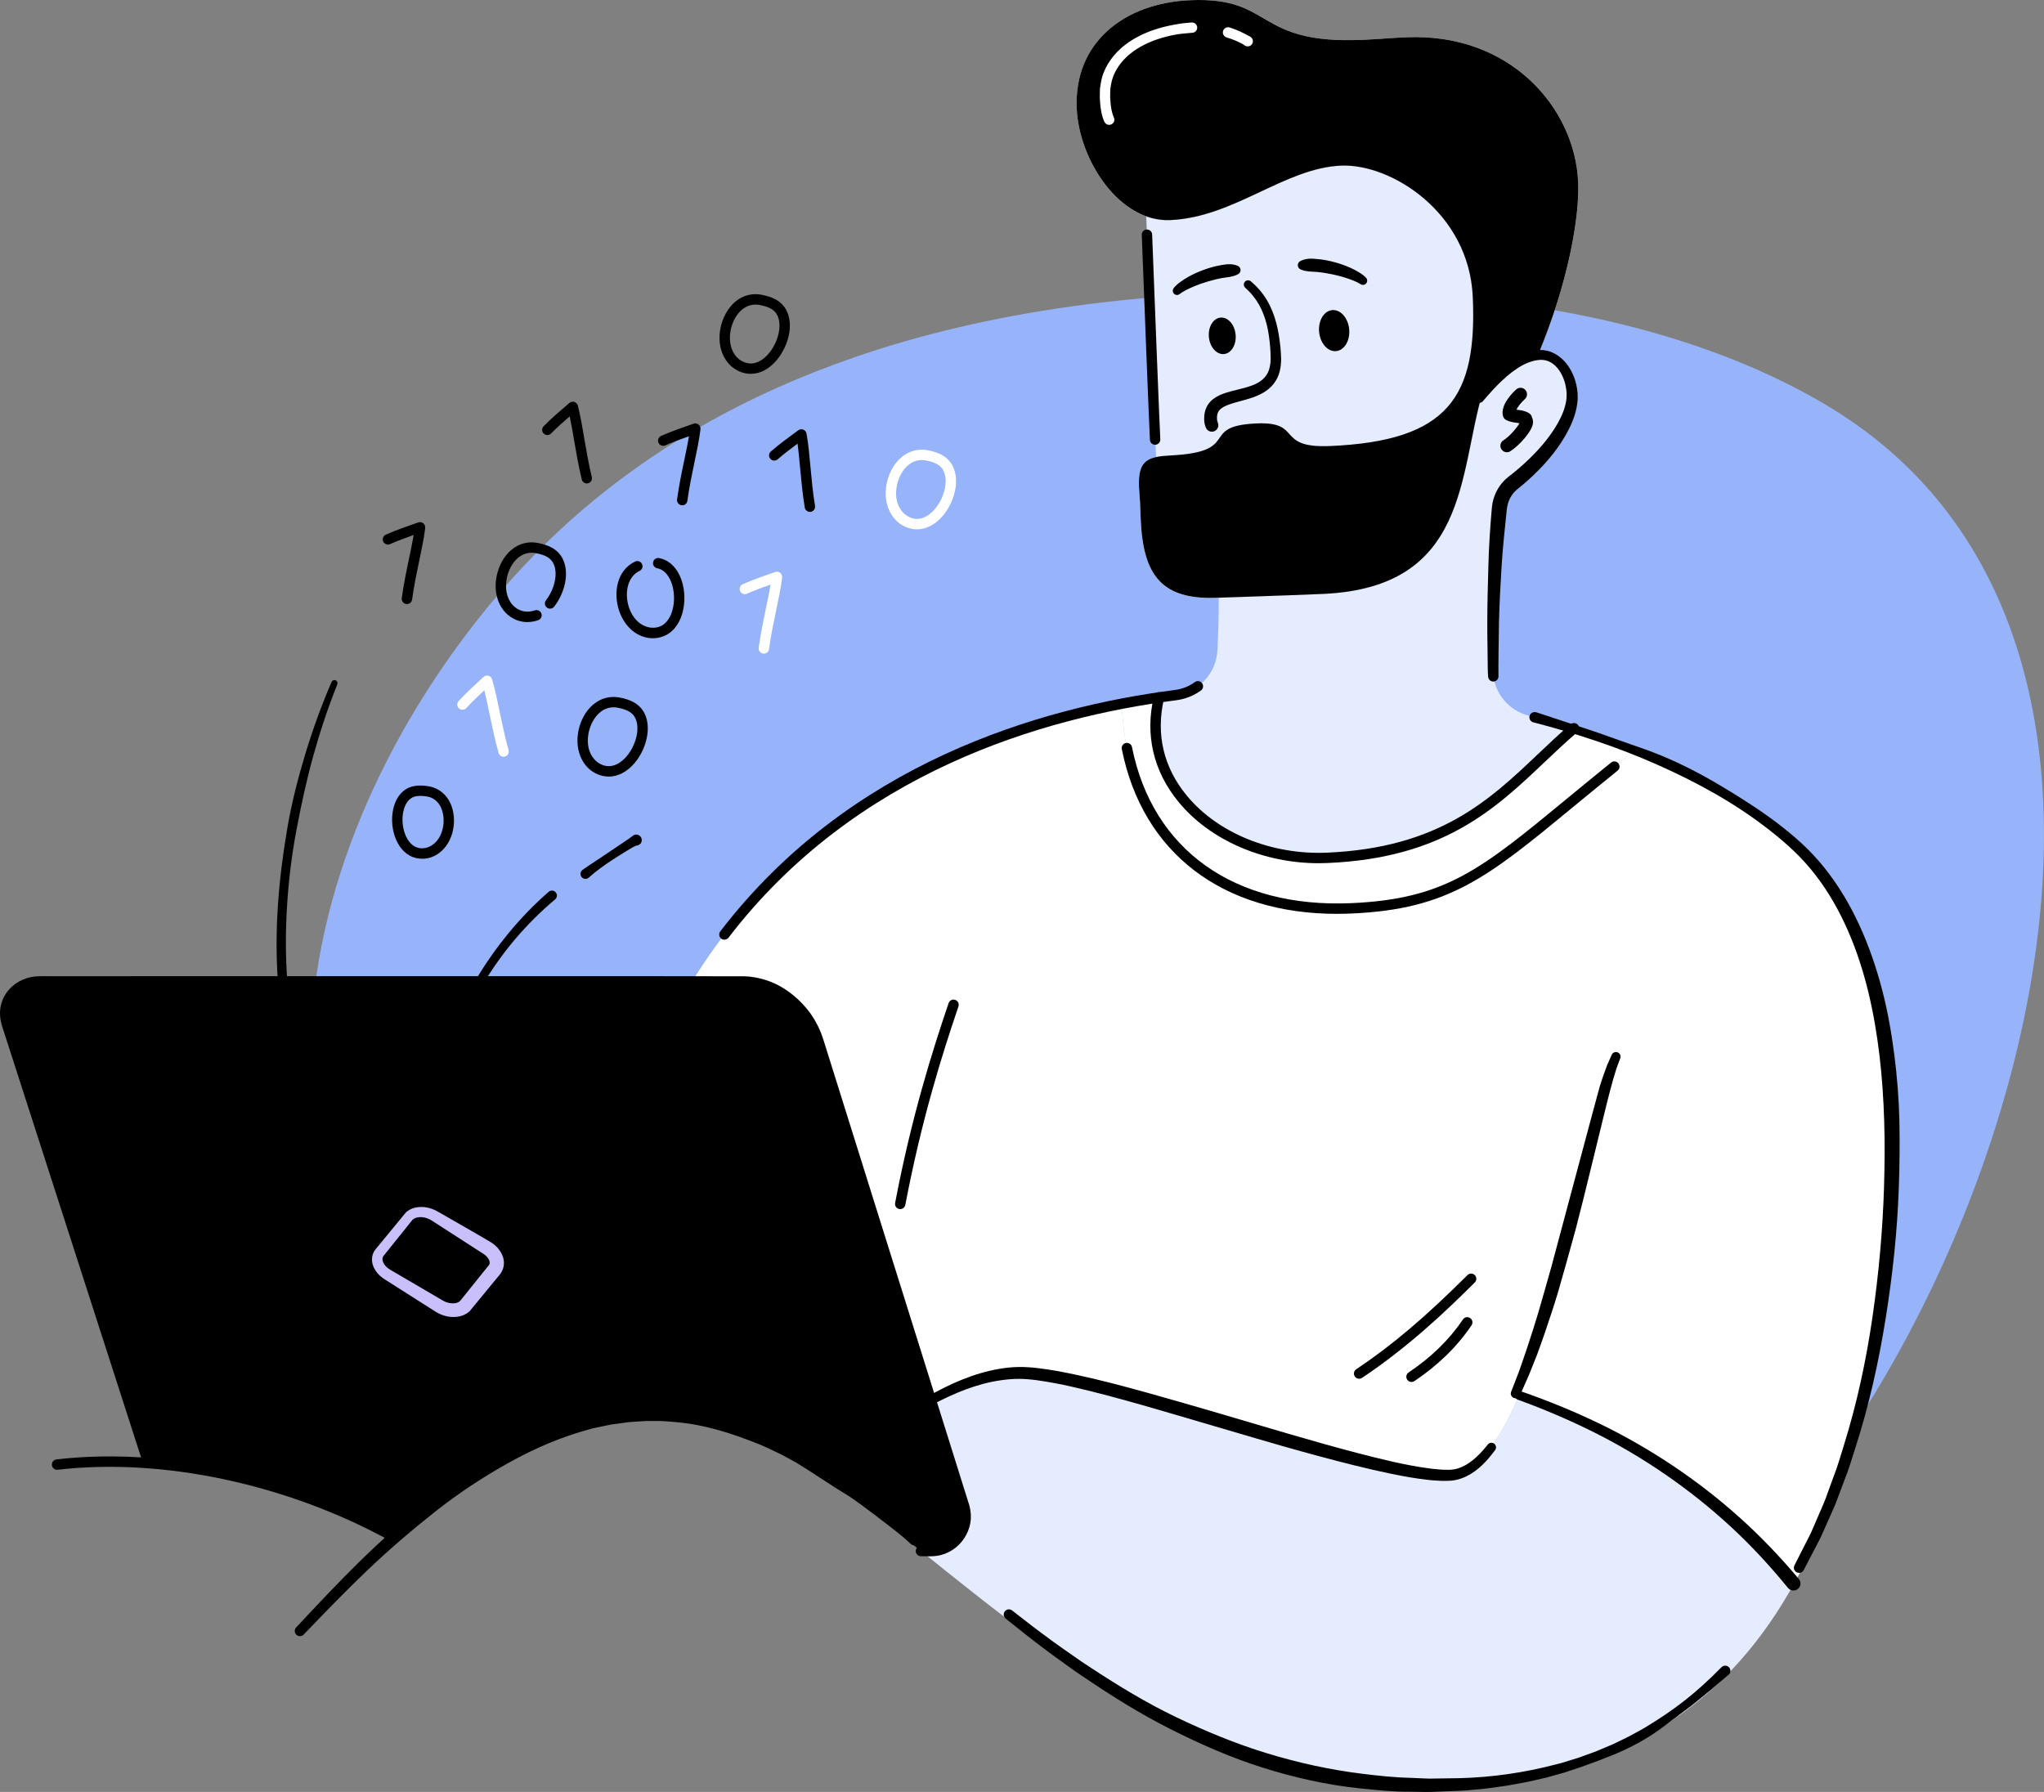 <?xml version="1.0" encoding="UTF-8"?>
<svg id="Capa_2" data-name="Capa 2" xmlns="http://www.w3.org/2000/svg" viewBox="0 0 787.57 690.53">
  <rect x="0" y="0" width="787.57" height="690.53" fill="#808080" stroke="none"/>
  <defs>
    <style>
      .cls-1 {
        fill: #fff;
      }

      .cls-2 {
        fill: #e5ecfe;
      }

      .cls-3 {
        fill: #97b4fa;
      }

      .cls-4 {
        fill: #c8bffb;
      }
    </style>
  </defs>
  <g id="illustration">
    <g>
      <g>
        <path class="cls-3" d="m703.42,155.93c-25.73-15.24-53.62-24.82-78.11-30.86-8.74-2.17-17.07-3.88-24.69-5.22-17.5-3.12-31.37-4.36-38.59-4.92-70.9-5.46-135.88-2.2-193.27,11.35-13.68,3.22-26.93,7.04-39.73,11.47-41.64,14.38-78.45,35.18-109.66,63.15-73.39,65.72-153.32,213.42-51.44,333.83,60.9-38.38,129.51-62.26,200.45-57.37,41.5,3.06,78.94,24.54,111.74,51.1,33.92,29,113.84,80.87,140.83,114.39,128.03-66.91,255.57-384.41,82.45-486.91Z"/>
        <path class="cls-1" d="m191.22,479.86c4.32,2.64,5.89,7.15,3.52,10.07l-13.15,16.21c-2.38,2.93-7.8,3.17-12.12.53l-23.91-14.6c-4.32-2.63-5.9-7.14-3.52-10.07l13.15-16.21c2.38-2.93,7.8-3.17,12.12-.53l23.91,14.59Z"/>
        <path class="cls-1" d="m630.14,288.93c-52.68,41.65-64.3,59.13-109.43,61.1-45.66,1.99-85.99-21.49-88.48-78.52v-.32c-66.35,12.77-128.45,46.11-166.19,108.01l20.08-1c3.34.03,6.59,1.77,9.64,2.81.76.26,1.51.55,2.25.86,1.47.63,2.89,1.38,4.24,2.22.67.42,1.33.87,1.97,1.35,1.92,1.42,3.67,3.07,5.22,4.9,2.58,3.06,4.59,6.66,5.84,10.64l23.83,76.02h0s20.08,64.03,20.08,64.03c10.12-5.62,20.96-10.13,32.59-10.64,28.27-1.23,136.17,39.43,166.74,38.1,10.24-.45,19.07-12.77,26.72-30.51,54.28,18.43,87.02,48.63,106.31,71.76,36.76-67.12,37.45-155.76,36.23-183.62-1.79-41.12-11.95-78.43-36.13-100.59-15.59-14.29-36.76-26.76-61.5-36.6Z"/>
        <path class="cls-1" d="m509.71,228.89c56.33-2.46,52.18-46.22,61.65-77.97,2.41-2.69,4.91-4.99,7.35-6.9.01-.01.04-.03.05-.04,4.23-3.74,8.98-6.76,13.86-7.23,11.67-27.76,16.06-53.24,15.47-66.64-1.25-28.57-26.2-57.5-66.24-55.75-5.54.24-11.11.75-16.64.99-42.34,1.85-33.96-16.7-66.67-15.27h-.14c-25.34,1.18-44.62,16.34-43.52,41.7.73,16.8,11.79,36.17,26.77,41.59,2.94,1.07,6.05,1.59,9.25,1.45,24.7-1.08,43.97-20.04,65.81-20.99,19.24-.84,49.36,18.01,50.78,50.61,1.68,38.44-9.28,55.46-54.91,57.45-21.4.93-10.36-9.5-28.41-8.71-9.2.4-11.76,2.29-13.46,4.48-2.46,3.18-3.09,7.02-19.65,7.86-2.18.11-4.05.27-5.63.62-4.84,1.06-6.9,3.77-6.56,11.61.09,2.18.34,4.29.41,5.97,0,0,.16,4.3.25,6.45.93,21.42,7.92,31.13,29.66,30.18.13,0,26.14-.84,40.51-1.47Z"/>
        <path class="cls-2" d="m511.45,330.57c53.63-2.34,71.34-29.87,95.01-49.96-5.63-1.72-11.4-3.31-17.28-4.78-7.88-1.96-13.56-8.82-13.94-16.92-.69-14.7-1.17-39.01,1.42-63.26.43-4.11,2.53-7.89,5.83-10.39,11.56-8.7,23.63-22.69,23.15-33.62-.32-7.39-4.78-15.28-12.29-14.96-.24.01-.49.02-.73.06-.01.05-.04.11-.06.16-3.44.55-8.48,2.9-13.8,7.07-.01.01-.04.03-.05.04-2.43,1.91-4.93,4.21-7.35,6.9-9.47,31.75-5.32,75.51-61.65,77.97-14.38.63-37.73,1.33-40.12,1.45,0,6.8-.16,13.6-.52,20.39-.48,8.82-7.27,15.98-16.04,17.12-2.15.28-4.31.58-6.46.9-8.61,36.29,27.03,63.47,64.89,61.82Z"/>
        <path class="cls-1" d="m520.71,350.02c45.13-1.97,56.76-19.45,109.43-61.1-7.58-3.04-15.49-5.8-23.69-8.31-23.67,20.08-41.38,47.62-95.01,49.96-37.86,1.65-73.5-25.52-64.89-61.82-4.8.71-9.59,1.51-14.34,2.43v.32c2.5,57.03,42.84,80.51,88.49,78.52Z"/>
        <path class="cls-2" d="m470.71,167.67c1.7-2.19,4.25-4.08,13.46-4.48,18.05-.79,7,9.64,28.41,8.71,45.63-1.99,56.59-19.01,54.91-57.45-1.42-32.6-31.54-51.45-50.78-50.61-21.85.95-41.12,19.91-65.81,20.99-3.2.14-6.31-.38-9.25-1.45.94,23.48,3.24,83.15,3.79,92.78,1.57-.35,3.45-.51,5.63-.62,16.56-.84,17.19-4.68,19.65-7.86Z"/>
        <path d="m360.5,597.59c.19-.03.37-.06.56-.1.53-.1,1.06-.22,1.57-.38,2.52-.77,4.69-2.27,6.32-4.21.06-.07.11-.13.17-.2.21-.27.42-.54.61-.82.07-.11.14-.22.22-.33.17-.27.34-.54.49-.82.08-.14.14-.28.22-.42.14-.27.27-.53.39-.81.1-.23.17-.46.26-.69.13-.37.25-.74.35-1.11.07-.28.15-.55.2-.83.04-.2.06-.4.1-.61.04-.28.08-.57.1-.86.02-.2.03-.4.03-.61.01-.3.01-.61,0-.91,0-.19-.01-.39-.03-.58-.03-.34-.07-.67-.12-1.01-.03-.17-.04-.33-.07-.5-.1-.5-.22-1.01-.37-1.51l-32.38-103.26h0s-23.83-76.03-23.83-76.03c-1.25-3.99-3.26-7.58-5.84-10.64-1.55-1.84-3.3-3.48-5.22-4.9-.64-.47-1.3-.92-1.97-1.35-1.35-.85-2.77-1.59-4.24-2.22-.74-.32-1.49-.6-2.25-.86-3.05-1.03-6.29-2.78-9.64-2.81H15.53c-7.51-.07-13.25,4.73-13.53,11.69-.06,1.53.13,3.1.63,4.67l54.07,167.81-.1,1.39c31.11,2.2,64.46,11.58,94.67,28.22,88.08-79.62,141.8-43.8,203.58,5.7l3.66.04c.47,0,.93-.03,1.39-.07.2-.02.39-.04.59-.07Z"/>
        <path class="cls-2" d="m585.23,537.97c-7.65,17.74-16.48,30.07-26.72,30.51-30.57,1.33-138.47-39.33-166.74-38.1-11.62.51-22.47,5.02-32.59,10.64l12.31,39.25c.16.5.28,1.01.37,1.51.03.17.05.33.07.5.05.34.1.68.12,1.01.02.19.02.39.03.58,0,.31.01.61,0,.91,0,.2-.02.4-.03.61-.02.29-.06.58-.1.86-.03.2-.06.41-.1.61-.06.28-.13.56-.2.83-.1.38-.22.75-.35,1.11-.08.23-.16.46-.26.69-.12.28-.26.54-.39.81-.07.14-.14.29-.22.42-.15.28-.32.55-.49.82-.07.11-.14.22-.22.33-.19.28-.4.56-.61.82-.06.07-.11.13-.17.2-1.63,1.94-3.8,3.43-6.32,4.21-.51.16-1.03.28-1.57.38-.19.03-.37.07-.56.1-.19.03-.39.05-.59.07-.46.04-.92.07-1.39.07l-3.66-.04c54.17,43.4,114.35,93.63,209.46,89.49,63.92-2.79,103.29-33.74,127.23-77.43-19.29-23.14-52.04-53.33-106.31-71.76Z"/>
        <path class="cls-2" d="m372.09,583.88c.01.31.01.61,0,.91.01-.3.01-.61,0-.91Z"/>
        <path class="cls-2" d="m371.94,582.29c.05.34.1.68.12,1.01-.03-.34-.07-.67-.12-1.01Z"/>
        <path class="cls-2" d="m371.49,580.28c.16.5.28,1.01.37,1.51-.1-.5-.22-1.01-.37-1.51Z"/>
        <path class="cls-2" d="m361.06,597.49c-.19.03-.37.07-.56.1.19-.03.38-.06.56-.1Z"/>
        <path class="cls-2" d="m359.91,597.65c-.46.04-.92.07-1.39.07.47,0,.93-.02,1.39-.07Z"/>
        <path class="cls-2" d="m367.39,567.19l-8.2-26.16,8.2,26.16Z"/>
        <path class="cls-2" d="m369.12,592.7c-.05.07-.11.13-.17.2.06-.07.11-.13.17-.2Z"/>
        <path class="cls-2" d="m371.85,586.87c-.06.28-.13.56-.2.83.07-.28.15-.55.2-.83Z"/>
        <path class="cls-2" d="m369.94,591.55c-.07.11-.14.22-.22.33.07-.11.14-.22.22-.33Z"/>
        <path class="cls-2" d="m371.3,588.81c-.08.23-.16.46-.26.69.1-.23.17-.46.26-.69Z"/>
        <path class="cls-2" d="m372.05,585.4c-.02.29-.06.58-.1.86.04-.28.08-.57.1-.86Z"/>
        <path class="cls-2" d="m370.65,590.31c-.07.14-.14.29-.22.42.08-.14.14-.28.22-.42Z"/>
        <path d="m508.27,127.96c-.42-4.36,1.82-8.15,5.02-8.46,3.2-.31,6.13,2.97,6.56,7.34.42,4.36-1.82,8.15-5.02,8.46-3.2.31-6.13-2.97-6.56-7.34Z"/>
        <path d="m465.8,129.91c-.38-3.87,1.62-7.24,4.46-7.52,2.84-.28,5.45,2.64,5.83,6.52.38,3.87-1.62,7.24-4.46,7.52-2.84.28-5.45-2.64-5.83-6.52Z"/>
      </g>
      <g>
        <path d="m354.88,595.68c1.88-.05,3.91,0,5.36-.24,1.57-.26,3.06-.87,4.34-1.76,2.57-1.78,4.35-4.62,4.78-7.65.21-1.51.08-3.05-.37-4.5-.08-.33-.24-.8-.39-1.25,0,0-58.03-178.75-58.31-179.55-.26-.77-.64-1.5-.95-2.25-.38-.73-.75-1.45-1.16-2.17-.46-.68-.85-1.4-1.34-2.06-3.89-5.27-9.4-9.5-15.63-10.92-.39-.09-.77-.21-1.16-.27l-1.18-.17c-.79-.16-1.57-.13-2.36-.21-.36-.03-.87-.03-1.34-.03l-265.8-2.47c-1.86,0-3.9-.09-5.46.06-1.65.15-3.23.68-4.65,1.45-2.84,1.56-4.87,4.39-5.26,7.55-.2,1.58-.02,3.2.47,4.78l54.14,167.74c.34,1.05-.23,2.18-1.28,2.52-1.05.34-2.18-.23-2.52-1.28L.74,395.21c-.64-2.05-.91-4.28-.63-6.48.28-2.2,1.1-4.33,2.37-6.14,1.27-1.81,2.96-3.3,4.86-4.36,1.9-1.06,4.01-1.74,6.14-1.94,2.23-.2,3.98-.08,5.91-.11,0,0,265.3-.07,267.27.03,1.02.05,2.04.06,3.04.25l1.51.22c.5.08.99.22,1.49.33,7.96,1.8,14.73,6.98,19.49,13.41.6.81,1.1,1.68,1.65,2.52.5.87.97,1.76,1.43,2.65.39.92.85,1.82,1.19,2.77.33.94.71,1.92.96,2.8,0,0,55.98,178.57,56.13,179.13.53,2.1.71,4.32.35,6.48-.73,4.31-3.32,8.22-7,10.56-1.84,1.17-3.93,1.96-6.1,2.23-.53.12-1.08.09-1.62.13-.57.04-1.04.03-1.51.02l-2.84-.03c-1.1-.01-1.99-.92-1.98-2.02.01-1.08.87-1.95,1.94-1.98h.08Z"/>
        <path d="m151.41,594.05c-.33,0-.66-.08-.96-.25-39.71-21.89-87.64-32.14-128.23-27.44-1.1.14-2.09-.66-2.22-1.76-.13-1.1.66-2.09,1.76-2.22,41.38-4.81,90.22,5.63,130.62,27.91.97.53,1.32,1.75.79,2.72-.36.66-1.05,1.03-1.75,1.03Z"/>
        <path d="m279.11,362.11c-.42,0-.85-.13-1.21-.41-.88-.67-1.04-1.93-.37-2.8,49.55-64.66,122.65-86.28,175.24-93.03,2.75-.35,5.38-1.4,7.62-3.03.89-.65,2.14-.45,2.79.44.65.89.45,2.14-.44,2.79-2.78,2.02-6.05,3.32-9.46,3.76-51.84,6.65-123.86,27.92-172.57,91.49-.39.51-.99.78-1.59.78Z"/>
        <path d="m568.53,151.79c5.4-4.85,10.28-9.94,16.4-14.42,1.59-1.04,3.45-1.7,5.37-2.17.96-.23,1.97-.28,2.97-.35l1.57.08c.52.08,1.04.19,1.55.29,2.03.55,3.88,1.62,5.38,2.98,1.5,1.37,2.71,2.98,3.63,4.71.92,1.74,1.59,3.58,2,5.49.2.95.35,1.92.44,2.9.05.49.04,1.01.04,1.51,0,.5.05,1.03-.03,1.52-.32,4.02-1.66,7.71-3.37,11.08-3.43,6.76-8.21,12.51-13.54,17.61-1.33,1.28-2.71,2.51-4.12,3.71l-2.1,1.72c-.51.4-.98.85-1.4,1.34-.85.98-1.53,2.11-1.99,3.34-.23.61-.4,1.25-.54,1.89-.07.32-.12.64-.17.97l-.14,1.28c-.73,6.95-1.46,13.93-1.9,20.94-.44,7.01-.81,14.04-1,21.08-.09,3.52-.29,19.49-.21,20.98v.26c.07,1.1-.77,2.04-1.87,2.1-1.08.06-2-.75-2.1-1.81-.18-2.04-.14-3.69-.18-5.5-.04-1.78-.02-3.56-.06-5.33-.09-3.55-.09-7.11-.09-10.66,0-7.11.24-14.21.42-21.32.18-7.11.64-14.22,1.25-21.32l.12-1.34c.05-.49.12-.98.21-1.47.18-.97.46-1.93.81-2.87.7-1.86,1.74-3.6,3.05-5.12.66-.76,1.39-1.45,2.18-2.08.72-.58,1.38-1.08,2.06-1.63,1.35-1.08,2.67-2.2,3.95-3.37,5.1-4.65,9.8-9.88,13.13-15.77,1.65-2.93,2.92-6.06,3.3-9.19.09-.39.04-.77.07-1.16,0-.39.04-.76.01-1.16-.05-.8-.14-1.59-.28-2.38-.28-1.58-.79-3.11-1.47-4.53-1.36-2.82-3.61-5.15-6.33-5.76l-1.04-.17-1.06-.03c-.76.09-1.51.14-2.27.33-1.5.38-3.01.93-4.45,1.71-1.44.77-2.83,1.69-4.17,2.71-1.34,1.02-2.63,2.14-3.87,3.32-2.5,2.35-4.82,4.94-7.09,7.61l-.18.21c-.72.85-1.99.95-2.83.23-.85-.72-.95-1.99-.23-2.83.06-.07.13-.14.19-.2Z"/>
        <path d="m591.95,274.47c4.04,1.36,22.18,7.29,24.17,8.02,1.99.72,3.99,1.44,5.99,2.13,2.01.69,3.99,1.43,6,2.12,4.01,1.37,8.03,2.78,11.96,4.4,7.87,3.25,15.44,7.19,22.76,11.54l2.73,1.66c.91.55,1.84,1.07,2.73,1.65,1.79,1.16,3.62,2.25,5.39,3.43,1.77,1.18,3.59,2.31,5.33,3.55,1.74,1.24,3.5,2.46,5.2,3.75,3.4,2.6,6.74,5.27,9.91,8.2,3.19,2.94,6.16,6.12,8.87,9.51,5.42,6.78,9.87,14.29,13.47,22.15,3.61,7.86,6.42,16.04,8.62,24.37,2.2,8.33,3.69,16.8,4.79,25.31,1.1,8.5,1.79,17.05,1.98,25.6.18,8.54.08,17.06-.21,25.57-.57,17.03-2.41,34-5.11,50.82-2.7,16.82-6.42,33.51-11.66,49.74-1.31,4.06-2.5,8.15-4.09,12.11l-3.38,8.98c-.37,1-.84,1.96-1.25,2.94l-3.89,8.77c-.43.97-.86,1.95-1.37,2.89l-5.91,11.35c-.51.98-1.72,1.36-2.7.85-.97-.51-1.36-1.7-.86-2.68l5.72-11.25c.5-.92.91-1.89,1.32-2.85l3.74-8.66c.4-.97.85-1.92,1.2-2.91l3.23-8.87c1.53-3.91,2.66-7.96,3.91-11.97,5-16.04,8.53-32.55,10.95-49.2,2.41-16.65,3.95-33.45,4.45-50.26.25-8.41.32-16.82.06-25.22-.26-8.39-.81-16.76-1.79-25.08-1.96-16.61-5.53-33.14-12.21-48.38-3.33-7.61-7.45-14.86-12.5-21.4-2.52-3.27-5.29-6.33-8.26-9.17-2.98-2.86-6.2-5.55-9.47-8.12-13.12-10.31-27.93-18.42-43.24-25.21-15.33-6.8-31.33-12.05-47.58-16.27l-.16-.04c-1.07-.28-1.71-1.37-1.43-2.44.28-1.07,1.37-1.71,2.44-1.44.05.01.1.03.14.04Z"/>
        <path d="m666,645.38c-2.49,2.05-4.85,4.19-7.32,6.23-2.46,2.04-4.93,4.06-7.43,6.03-1.25.99-2.58,1.87-3.84,2.85-.63.49-1.25,1-1.89,1.46-.65.46-1.31.91-1.94,1.41-2.51,1.97-5.1,3.87-7.81,5.59-5.41,3.44-11.23,6.22-17.23,8.47l-2.23.89-6.76,2.48-6.83,2.27-6.94,1.94-4.68,1.07c-3.11.79-6.29,1.21-9.44,1.84-1.57.31-3.17.48-4.76.71-1.59.23-3.18.46-4.77.64l-4.79.45c-1.6.15-3.2.32-4.79.35l-12,.48c-.8.01-1.6-.02-2.4-.03l-4.81-.09c-6.43.07-12.83-.61-19.22-1.26-12.79-1.31-25.43-4.17-37.7-8.04-12.28-3.88-24.07-9.08-35.5-14.85-11.44-5.77-22.31-12.55-32.85-19.69l-3.95-2.68-3.88-2.78c-2.58-1.86-5.18-3.7-7.71-5.62-2.53-1.92-5.06-3.84-7.55-5.81l-7.48-5.97c-.86-.69-1.01-1.95-.32-2.81.68-.86,1.93-1,2.79-.33l7.47,5.8c2.5,1.92,5.04,3.79,7.57,5.66,2.54,1.87,5.13,3.65,7.71,5.46l3.88,2.7,3.94,2.6c10.52,6.91,21.29,13.47,32.64,18.9,11.34,5.43,22.97,10.25,34.97,13.91,12.01,3.66,24.29,6.38,36.72,7.9,6.22.76,12.45,1.45,18.72,1.57,0,0,6.26.3,7.04.3l11.75-.17c12.52-.33,24.96-2.11,37.02-5.28l2.27-.58,6.7-2.07,6.59-2.4,6.46-2.73,4.21-2.03c1.42-.65,2.78-1.4,4.14-2.15,1.36-.76,2.75-1.47,4.08-2.27,5.34-3.22,10.52-6.68,15.42-10.54,4.9-3.85,9.48-8.1,13.86-12.54l.17-.17c.78-.79,2.05-.8,2.84-.02s.8,2.05.02,2.84c-.05.05-.1.1-.16.14Z"/>
        <path d="m350.92,594.93c-4.24-3.98-8.71-7.69-13.3-11.22-2.29-1.77-4.61-3.51-7.06-5.06,0,0-6.19-3.77-7.4-4.55-1.21-.79-2.46-1.51-3.64-2.34l-3.64-2.34c-2.38-1.62-4.82-3.15-7.27-4.67-.61-.38-1.22-.77-1.84-1.14l-5.68-3.11c-1.29-.64-2.59-1.24-3.89-1.85-1.3-.61-2.59-1.24-3.91-1.78-10.59-4.33-21.54-7.9-32.79-8.86l-4.21-.34c-1.4-.12-2.81-.06-4.21-.1h-3.15l-5.24.34c-1.4.05-2.78.29-4.17.49l-4.16.55-4.11.86c-1.37.31-2.75.51-4.09.95-10.83,2.9-21.23,7.38-31.12,12.89-9.89,5.51-19.45,11.8-28.45,18.92-8.98,7.11-17.73,14.59-26.08,22.56-8.34,7.96-16.37,16.28-24.39,24.63l-.1.11c-.76.8-2.03.82-2.83.06-.79-.76-.82-2.01-.08-2.8,7.95-8.52,15.92-17.01,24.23-25.19,8.31-8.18,17.08-15.88,26.06-23.33,8.99-7.45,18.63-14.16,28.82-19.98,10.18-5.81,21.07-10.61,32.59-13.39,1.42-.43,2.89-.63,4.34-.93l4.36-.83,4.42-.51c1.47-.16,2.94-.38,4.43-.39l5.56-.21,3.33.12c1.48.08,2.97.06,4.44.22l4.42.49c1.48.12,2.93.4,4.39.67,1.46.27,2.92.52,4.37.81l6.45,1.62,6.33,2.01c1.39.49,2.75,1.05,4.14,1.56,2.77,1.02,5.43,2.28,8.14,3.44,1.36.58,2.65,1.27,3.97,1.92,1.32.65,2.64,1.3,3.93,1.98l3.85,2.13c1.29.7,2.57,1.42,3.82,2.18,2.5,1.52,5.04,2.99,7.48,4.6l3.69,2.37,3.62,2.46c9.65,6.59,18.92,13.66,28.07,20.83l.14.11c.87.68,1.02,1.94.34,2.81-.68.87-1.94,1.02-2.81.34-.05-.04-.1-.08-.14-.12Z"/>
        <path d="m346.87,465.94c-.12,0-.25-.01-.38-.04-1.09-.21-1.8-1.25-1.59-2.34,6.26-32.94,14.3-58.46,20.61-77.01.36-1.04,1.49-1.61,2.54-1.25,1.05.36,1.6,1.49,1.25,2.54-6.27,18.42-14.26,43.76-20.47,76.46-.18.96-1.02,1.63-1.96,1.63Z"/>
        <path d="m357.54,538.07c8.36-4.71,17.42-8.85,27.34-10.56,2.48-.43,4.96-.71,7.53-.74,1.3-.01,2.61-.01,3.84.1l1.87.13c.62.06,1.22.14,1.83.21,4.87.57,9.58,1.47,14.25,2.46,9.34,1.98,18.48,4.41,27.59,6.94,9.11,2.52,18.16,5.16,27.2,7.8,18.08,5.29,36.07,10.81,54.2,15.55,4.53,1.18,9.07,2.33,13.62,3.34,4.55,1.01,9.12,1.92,13.67,2.51l1.71.22,3.39.3,1.67.04c1.17.06,2.1,0,3.11-.17.99-.18,1.97-.51,2.92-.93,3.86-1.7,7.13-5.03,9.95-8.59l.04-.05c.61-.77,1.73-.9,2.49-.29.75.6.89,1.69.32,2.45-2.9,3.89-6.28,7.76-11.06,10.1-1.19.58-2.45,1.05-3.78,1.35-1.32.29-2.75.41-3.94.39h-1.86l-3.65-.2c-.6-.05-1.2-.13-1.8-.2-4.79-.53-9.48-1.39-14.13-2.35-4.65-.96-9.26-2.03-13.85-3.17-9.18-2.27-18.28-4.76-27.35-7.33s-45.18-13.28-54.23-15.85c-9.04-2.57-18.11-5.05-27.26-7.13-4.57-1.04-9.17-1.91-13.78-2.56-1.16-.16-2.31-.26-3.46-.36-1.16-.11-2.3-.14-3.44-.14-2.3,0-4.61.22-6.91.55-9.21,1.3-17.99,5-26.28,9.37h-.02c-.9.49-2.01.14-2.49-.75-.47-.88-.14-1.97.72-2.46Z"/>
        <path d="m582.28,536.26l3.01-7.78,2.74-7.92c1.75-5.32,3.5-10.64,5.06-16.04,0,0,3.89-13.5,4.63-16.22,1.48-5.43,18.25-68.34,18.69-69.7.44-1.36.85-2.72,1.35-4.07l1.47-4.06,1.78-4.02c.4-.9,1.44-1.3,2.34-.9.86.38,1.27,1.36.95,2.23l-1.46,3.93-1.21,3.99c-.77,2.68-1.47,5.4-2.17,8.12-1.4,5.45-9.31,38.45-12.22,49.41-1.45,5.48-6.07,21.86-6.88,24.58-.81,2.72-1.67,5.42-2.55,8.12-1.76,5.39-3.6,10.77-5.57,16.09l-3.16,7.91-3.44,7.78c-.41.93-1.5,1.35-2.43.94-.9-.4-1.32-1.43-.97-2.34l.02-.05Z"/>
        <path d="m585.87,536.08c10.31,3.57,20.42,7.69,30.26,12.43,9.83,4.74,19.32,10.2,28.4,16.27,9.08,6.07,17.73,12.78,25.86,20.08,8.13,7.3,15.68,15.23,22.7,23.59h.01c.96,1.16.81,2.86-.33,3.82-1.14.96-2.85.81-3.81-.33l-.03-.03c-6.74-8.27-13.99-16.14-21.83-23.4-7.84-7.26-16.22-13.96-25.03-20.05-8.81-6.09-18.05-11.59-27.66-16.41-9.6-4.81-19.52-9.03-29.64-12.71l-.05-.02c-.89-.33-1.36-1.31-1.03-2.21.32-.89,1.3-1.35,2.18-1.04Z"/>
        <path d="m445.07,171.39c-1.06,0-1.94-.83-2-1.9-.37-7.09-2.31-57.2-3.14-78.98-.04-1.1.82-2.03,1.92-2.07,1.14-.03,2.03.82,2.08,1.92.83,21.77,2.77,71.86,3.14,78.92.06,1.1-.79,2.04-1.89,2.1-.04,0-.07,0-.11,0Z"/>
        <path d="m508.15,332.64c-21.41,0-41.84-8.84-53.96-23.51-9.8-11.86-13.11-25.99-9.57-40.86.25-1.08,1.33-1.74,2.41-1.48,1.07.26,1.74,1.33,1.48,2.41-3.23,13.6-.2,26.53,8.77,37.39,11.97,14.49,32.69,22.91,54.09,21.98,43.17-1.88,62.51-20.22,81.2-37.96,4.07-3.86,8.27-7.85,12.6-11.52.84-.71,2.1-.61,2.82.23.71.84.61,2.1-.23,2.82-4.24,3.6-8.22,7.38-12.44,11.37-19.23,18.24-39.11,37.11-83.78,39.05-1.13.05-2.26.07-3.38.07Z"/>
        <path d="m571.35,150.92c7.71-8.57,16.18-13.19,21.2-14.01,11.7-27.83,16.12-53.37,15.53-66.8-1.25-28.57-26.21-57.5-66.24-55.75-5.54.24-11.11.75-16.64.99-42.33,1.85-33.97-16.7-66.67-15.27-.05,0-.09,0-.14,0-25.33,1.18-44.62,16.35-43.52,41.69.88,20.11,16.55,43.89,36.02,43.04,24.69-1.08,43.97-20.04,65.81-20.99,19.25-.84,49.36,18.01,50.78,50.61,1.68,38.44-9.28,55.46-54.91,57.45-21.41.93-10.36-9.5-28.41-8.71-22.59.99-5.17,10.92-33.1,12.34-8.87.45-12.64,1.83-12.19,12.23.09,2.17.34,4.29.41,5.97,0,0,.16,4.3.25,6.45.93,21.41,7.92,31.13,29.66,30.18,2.52-.11,26.13-.84,40.51-1.47,56.32-2.46,52.19-46.22,61.65-77.97Z"/>
        <path d="m481.97,108.4c1.19,1.03,2.33,2.13,3.37,3.34,1.03,1.21,1.97,2.51,2.79,3.88,1.64,2.74,2.79,5.72,3.6,8.74.82,3.02,1.26,6.09,1.6,9.14.08.77.13,1.53.19,2.29.06.76.1,1.52.11,2.36.02,1.63-.14,3.31-.55,4.99-.41,1.68-1.22,3.34-2.33,4.76-1.11,1.42-2.53,2.56-4,3.42-2.97,1.73-6.08,2.5-8.96,3.29-1.44.39-2.85.77-4.13,1.23-1.28.45-2.44,1.01-3.24,1.67-.81.67-1.24,1.38-1.41,2.37-.02.26-.09.5-.09.78v.84c.03.5.14.95.32,1.37.54,1.27-.04,2.74-1.31,3.28-1.27.54-2.74-.04-3.28-1.31,0-.02-.04-.09-.04-.09-.39-.97-.61-2.01-.63-3,0-.48.01-.94.03-1.41.02-.47.13-.97.21-1.45.08-.48.28-.98.44-1.46.2-.48.45-.95.71-1.4.58-.87,1.29-1.65,2.06-2.24,1.56-1.19,3.18-1.86,4.72-2.37,1.55-.51,3.05-.87,4.51-1.23,2.9-.71,5.67-1.4,7.93-2.64,2.25-1.24,3.83-3.05,4.5-5.5.33-1.22.5-2.52.51-3.89,0-.66-.01-1.39-.05-2.13-.04-.73-.07-1.46-.13-2.18-.25-2.9-.6-5.78-1.28-8.56-.68-2.77-1.65-5.45-3.03-7.89-.69-1.22-1.48-2.37-2.37-3.46-.88-1.09-1.88-2.09-2.93-3.05l-.02-.02c-.67-.61-.72-1.65-.11-2.32.6-.66,1.62-.72,2.29-.13Z"/>
        <path d="m501.01,100.61c1.06-.56,2.19-.83,3.31-.91,1.13-.08,2.24.04,3.35.13,2.22.18,4.4.63,6.54,1.2,2.13.57,4.22,1.3,6.24,2.22,1.01.46,2,.97,2.97,1.56.99.6,1.91,1.16,2.92,2.22.62.65.6,1.69-.06,2.31-.56.53-1.39.59-2.01.19l-.23-.15c-.55-.35-1.49-.81-2.37-1.18-.89-.37-1.84-.69-2.78-1.01-1.89-.64-3.84-1.13-5.79-1.53-1.95-.4-3.92-.71-5.89-.88l-2.94-.18c-.98-.13-1.95-.26-2.99-.72l-.16-.07c-.9-.4-1.31-1.45-.91-2.35.17-.38.45-.67.8-.85Z"/>
        <path d="m476.92,105.71c-.99.55-1.95.75-2.92.97l-2.92.43c-1.94.34-3.88.82-5.79,1.39-1.91.57-3.81,1.23-5.63,2.03-.91.4-1.82.8-2.68,1.25-.84.44-1.74.98-2.26,1.38l-.21.17c-.71.55-1.74.42-2.29-.29-.47-.61-.44-1.44.01-2.02.91-1.14,1.78-1.79,2.71-2.47.92-.67,1.85-1.27,2.82-1.81,1.93-1.09,3.94-2,6.02-2.75,2.08-.75,4.21-1.39,6.41-1.76,1.1-.18,2.2-.41,3.33-.42,1.12-.01,2.27.15,3.38.62.91.38,1.33,1.43.95,2.34-.16.38-.44.68-.78.87l-.15.08Z"/>
        <path d="m580.62,174.28c-.84,0-1.66-.43-2.14-1.2-.72-1.18-.35-2.72.83-3.44,2.33-1.42,5.26-4.91,6.16-6.55-.38-.08-.79-.14-1.23-.19-1.18-.16-2.51-.34-3.88-1.04-.67-.35-1.14-.97-1.3-1.71-.06-.29-.1-.58-.11-.88-.17-3.79,3.6-7.68,5.23-9.18,1.02-.93,2.6-.87,3.53.15s.87,2.6-.15,3.53c-1.6,1.47-2.73,2.98-3.27,4.09.19.03.39.06.6.08,1.22.16,2.75.37,4.22,1.25.5.3.88.76,1.07,1.3l.07.19c.17.47.41,1.11.44,1.87.15,3.37-5.7,9.47-8.8,11.36-.41.25-.86.37-1.3.37Z"/>
        <path d="m515.19,352.15c-44.12,0-74.94-23.43-82.95-63.49-.22-1.08.49-2.14,1.57-2.35,1.09-.22,2.14.49,2.35,1.57,7.93,39.63,39.47,62.11,84.46,60.15,36.19-1.58,49.89-12.87,82.98-40.14,5.1-4.2,10.88-8.96,17.17-14.04.86-.69,2.12-.56,2.81.3.69.86.56,2.12-.3,2.81-6.28,5.06-12.05,9.81-17.14,14.01-32.83,27.06-47.82,39.41-85.35,41.05-1.89.08-3.76.12-5.6.12Z"/>
        <path class="cls-4" d="m188.94,478.57c1.39.83,2.68,1.94,3.67,3.4.98,1.44,1.74,3.32,1.52,5.47-.11,1.06-.47,2.14-1.07,3.03-.14.21-.33.47-.44.62l-11.62,14.13c-.38.34-.77.67-1.19.92-.84.52-1.71.88-2.58,1.08-3.47.8-6.8-.13-9.43-1.79l-19.69-12.52c-1.3-.84-2.52-1.91-3.42-3.3-.89-1.37-1.53-3.12-1.31-5.03.11-.94.44-1.89.98-2.68.13-.19.29-.41.4-.55l11.56-14.06c.33-.31.68-.6,1.06-.84.75-.47,1.54-.83,2.34-1.03,3.19-.8,6.41-.04,9.01,1.49,0,0,15.76,9,20.21,11.66Zm-2.77,4.54l-19.61-12.64c-.93-.62-1.86-1.02-2.89-1.27-1.01-.24-2.07-.24-2.98-.04-.46.1-.88.27-1.22.49-.18.1-.32.24-.47.36-.06.07-.13.14-.19.2l-11.12,13.86c-.18.29-.28.6-.32.94-.07.69.22,1.53.76,2.3.54.77,1.33,1.44,2.21,1.97l20.14,11.79c.92.56,1.8.88,2.77,1.06.94.18,1.91.14,2.68-.07.39-.11.72-.26.98-.44.14-.08.23-.19.33-.27.04-.05.08-.1.13-.15l11.08-13.78c.12-.18.2-.36.23-.59.07-.45-.1-1.16-.55-1.86-.45-.69-1.15-1.35-1.96-1.87Z"/>
        <g>
          <path d="m251.51,245.95c-5.55,0-10.75-4.05-12.95-10.58-2.32-6.89-.95-15.62,6.16-18.98,1-.47,2.19-.04,2.66.95.47,1,.05,2.19-.95,2.66-4.94,2.34-5.79,9-4.08,14.08,2.23,6.62,7.64,8.78,11.6,7.45,3.22-1.08,4.61-4.47,5.14-6.39.91-3.24.82-7.07-.25-10.23-.71-2.1-1.79-3.76-3.14-4.81-.74-.58-1.55-.95-2.48-1.12-1.08-.21-1.79-1.26-1.58-2.34.21-1.08,1.26-1.79,2.34-1.58,1.53.3,2.93.93,4.17,1.89,1.97,1.53,3.52,3.84,4.48,6.69,1.31,3.89,1.42,8.59.31,12.58-1.3,4.63-4.04,7.87-7.72,9.11-1.24.42-2.49.62-3.72.62Z"/>
          <path class="cls-1" d="m353.37,203.98c-.46,0-.91-.03-1.38-.09-7.13-.95-11.67-7.96-10.56-16.3.52-3.93,2.25-7.68,4.75-10.3,2.9-3.04,6.67-4.43,10.62-3.9.28.04.56.08.85.14,3.35.67,7.45,1.98,9.5,6.18,1.09,2.24,1.46,5,1.06,7.98-1.07,8.04-7.31,16.28-14.85,16.28Zm1.79-26.7c-2.81,0-4.83,1.46-6.08,2.77-1.92,2.02-3.26,4.96-3.68,8.06-.92,6.93,2.98,11.25,7.12,11.8,5.55.74,10.86-6.25,11.73-12.75.29-2.2.05-4.17-.69-5.7-1.03-2.1-2.96-3.27-6.69-4.01-.2-.04-.4-.07-.59-.1-.39-.05-.76-.08-1.12-.08Z"/>
          <path d="m234.6,299.26c-.46,0-.91-.03-1.38-.09-7.13-.95-11.67-7.96-10.56-16.3.52-3.93,2.25-7.68,4.75-10.3,2.9-3.04,6.67-4.43,10.62-3.9.28.04.56.08.85.14,3.35.67,7.45,1.98,9.5,6.18,1.09,2.24,1.46,5,1.06,7.98-1.07,8.04-7.31,16.28-14.85,16.28Zm1.79-26.7c-2.81,0-4.83,1.46-6.08,2.77-1.92,2.02-3.26,4.96-3.68,8.06-.92,6.93,2.98,11.25,7.12,11.8,5.55.74,10.86-6.25,11.73-12.75.29-2.2.05-4.17-.69-5.7-1.03-2.1-2.96-3.27-6.69-4.01-.2-.04-.4-.07-.59-.1-.39-.05-.76-.08-1.12-.08Z"/>
          <path d="m289.32,144.07c-.45,0-.9-.03-1.36-.09-3.37-.45-6.31-2.32-8.29-5.26-2.01-3-2.82-6.92-2.27-11.04,1.03-7.74,6.77-15.34,15.37-14.2.28.04.57.09.85.14,3.35.67,7.45,1.98,9.5,6.18,1.09,2.24,1.46,5,1.06,7.98-.54,4.07-2.52,8.34-5.28,11.42-2.83,3.16-6.19,4.85-9.59,4.85Zm1.8-26.7c-5.4,0-9.02,5.39-9.75,10.84-.42,3.15.16,6.09,1.62,8.28,1.33,1.98,3.28,3.23,5.5,3.52,3.36.45,6.11-1.98,7.44-3.47,2.25-2.51,3.85-5.98,4.29-9.29.29-2.2.05-4.17-.69-5.7-1.03-2.1-2.96-3.26-6.69-4.01-.2-.04-.4-.07-.6-.1-.38-.05-.75-.08-1.12-.08Z"/>
          <path d="m162.71,330.91c-.74,0-1.5-.08-2.26-.24-7.32-1.57-10.6-11.17-8.96-18.8.57-2.67,1.74-4.93,3.36-6.52,3.06-2.99,6.98-2.86,10.06-2.4h0c.26.04.52.09.78.14,3.55.76,6.37,3.11,7.93,6.62,1.33,3,1.66,6.73.91,10.25-1.41,6.6-6.28,10.96-11.81,10.96Zm-.8-24.21c-1.9,0-3.21.48-4.26,1.51-1.06,1.04-1.84,2.59-2.25,4.49-1.21,5.66,1.1,13.03,5.89,14.05,3.57.76,8.04-1.66,9.33-7.65.58-2.71.34-5.54-.65-7.79-.72-1.63-2.2-3.71-5.11-4.33-.17-.04-.34-.07-.52-.09-.9-.13-1.7-.2-2.42-.2Z"/>
          <path d="m203.23,239.72c-2.65,0-5.19-.89-7.33-2.63-3.73-3.03-5.5-8.18-4.76-13.78,1.03-7.74,6.77-15.34,15.37-14.2.28.04.57.09.85.14,3.35.67,7.45,1.98,9.5,6.18,1.09,2.24,1.46,5,1.06,7.98-.48,3.61-2.08,7.39-4.39,10.36-.68.87-1.93,1.03-2.81.35-.87-.68-1.03-1.93-.35-2.81,1.89-2.43,3.19-5.5,3.58-8.43.29-2.2.05-4.17-.69-5.7-1.03-2.1-2.96-3.27-6.69-4.01-.2-.04-.4-.07-.6-.1-6.03-.81-10.1,4.95-10.87,10.76-.56,4.21.68,8,3.32,10.14,2.13,1.74,4.91,2.18,7.64,1.23,1.04-.37,2.18.18,2.55,1.23.37,1.04-.18,2.18-1.23,2.55-1.39.49-2.79.72-4.16.72Z"/>
          <path d="m262.86,194.71c-.09,0-.18,0-.27-.02-1.09-.15-1.86-1.16-1.71-2.25.73-5.36,1.85-10.71,2.84-15.42.67-3.18,1.3-6.22,1.75-8.91-3.07,1.07-6.16,2.21-9.11,3.52-1.01.45-2.19-.01-2.64-1.02-.45-1.01.01-2.19,1.02-2.64,4.06-1.79,8.29-3.25,12.37-4.66l.15-.05c.65-.22,1.38-.1,1.91.34.54.44.81,1.12.73,1.8-.05.38-.1.77-.15,1.15-.44,3.32-1.25,7.2-2.11,11.3-.97,4.65-2.08,9.92-2.79,15.15-.14,1-.99,1.73-1.98,1.73Z"/>
          <path d="m312.05,197.25c-.96,0-1.81-.7-1.97-1.68-.88-5.34-1.38-10.78-1.82-15.58-.3-3.23-.58-6.32-.95-9.03-2.61,1.93-5.24,3.92-7.68,6.04-.83.72-2.1.63-2.82-.2-.72-.83-.63-2.1.2-2.82,3.36-2.91,6.96-5.54,10.46-8.09l.13-.09c.56-.41,1.29-.5,1.93-.24.64.26,1.1.83,1.22,1.51.07.38.13.76.2,1.14.55,3.3.92,7.25,1.3,11.43.44,4.73.93,10.1,1.78,15.3.18,1.09-.56,2.12-1.65,2.3-.11.02-.22.03-.33.03Z"/>
          <path class="cls-1" d="m194.04,291.61c-.87,0-1.68-.58-1.92-1.46-1.47-5.21-2.57-10.56-3.55-15.28-.66-3.18-1.29-6.22-1.95-8.87-2.38,2.21-4.77,4.48-6.96,6.86-.75.81-2.01.86-2.83.11-.81-.75-.86-2.01-.11-2.83,3.01-3.26,6.3-6.28,9.48-9.2l.12-.11c.51-.47,1.22-.64,1.89-.45.67.18,1.19.7,1.38,1.36.11.37.22.74.32,1.11.92,3.22,1.72,7.1,2.57,11.21.96,4.65,2.05,9.93,3.48,15,.3,1.06-.32,2.17-1.38,2.47-.18.05-.36.08-.54.08Z"/>
          <path d="m156.78,232.77c-.09,0-.18,0-.27-.02-1.09-.15-1.86-1.16-1.71-2.25.73-5.36,1.85-10.71,2.84-15.43.66-3.18,1.3-6.22,1.75-8.91-3.07,1.07-6.16,2.21-9.11,3.52-1.01.45-2.19-.01-2.64-1.02-.45-1.01.01-2.19,1.02-2.64,4.06-1.79,8.28-3.25,12.37-4.66l.16-.05c.65-.22,1.38-.1,1.91.34.54.44.81,1.12.73,1.8-.05.38-.1.77-.15,1.15-.44,3.32-1.25,7.2-2.11,11.3-.97,4.65-2.08,9.92-2.79,15.15-.14,1-.99,1.73-1.98,1.73Z"/>
          <path class="cls-1" d="m294.31,251.87c-.09,0-.18,0-.27-.02-1.09-.15-1.86-1.16-1.71-2.25.73-5.37,1.85-10.71,2.84-15.43.66-3.18,1.3-6.21,1.75-8.91-3.07,1.07-6.16,2.21-9.11,3.52-1.01.45-2.19-.01-2.64-1.02-.45-1.01.01-2.19,1.02-2.64,4.06-1.79,8.29-3.25,12.38-4.66l.15-.05c.65-.22,1.38-.1,1.91.34.54.44.81,1.12.73,1.8l-.15,1.15c-.44,3.32-1.25,7.2-2.11,11.3-.97,4.65-2.08,9.92-2.79,15.15-.14,1-.99,1.73-1.98,1.73Z"/>
          <path d="m226.1,186.29c-.9,0-1.72-.61-1.94-1.53-1.28-5.26-2.2-10.64-3.01-15.39-.54-3.2-1.07-6.26-1.64-8.93-2.46,2.12-4.92,4.31-7.19,6.61-.78.79-2.04.79-2.83.02-.79-.78-.79-2.04-.02-2.83,3.12-3.15,6.51-6.05,9.79-8.85l.14-.12c.53-.45,1.24-.59,1.9-.39.66.21,1.16.74,1.33,1.41.1.37.19.75.28,1.12.8,3.25,1.47,7.16,2.17,11.29.8,4.68,1.7,9.99,2.95,15.12.26,1.07-.4,2.16-1.47,2.42-.16.04-.32.06-.48.06Z"/>
        </g>
        <path d="m523.69,531.3c-.65,0-1.28-.31-1.67-.89-.61-.92-.37-2.16.55-2.77,13.72-9.17,26.54-20.02,42.85-36.28.78-.78,2.05-.78,2.83,0,.78.78.78,2.05,0,2.83-11.64,11.61-25.91,25.06-43.45,36.77-.34.23-.73.34-1.11.34Z"/>
        <path d="m543.87,532.54c-.64,0-1.28-.31-1.66-.89-.62-.92-.37-2.16.55-2.78,8.69-5.83,15.73-12.7,20.92-20.42.62-.92,1.86-1.16,2.78-.54.92.62,1.16,1.86.54,2.78-5.48,8.15-12.88,15.39-22.01,21.51-.34.23-.73.34-1.11.34Z"/>
        <path class="cls-1" d="m425.52,46.94c-1.1-2.48-1.48-5.12-1.65-7.55l-.11-1.82c0-.64,0-1.28.03-1.92.02-.64-.01-1.28.09-1.92l.31-1.91c.85-5.14,3.87-9.73,7.61-13.11.44-.46.96-.82,1.46-1.21l1.5-1.15c1.07-.65,2.09-1.39,3.2-1.95,1.11-.56,2.2-1.18,3.35-1.62l1.71-.72,1.75-.6c1.16-.43,2.35-.72,3.53-1.05,1.18-.33,2.39-.53,3.59-.8.6-.13,1.21-.2,1.81-.31.6-.11,1.2-.23,1.81-.3,1.21-.15,2.43-.23,3.65-.33,1.09-.08,2.05.73,2.13,1.83.08,1.08-.72,2.03-1.79,2.13h-.12c-2.27.23-4.55.32-6.78.78-1.11.23-2.23.43-3.33.74-1.09.31-2.2.58-3.25.97l-1.6.55-1.55.66c-1.06.4-2.02.96-3.02,1.47-1,.51-1.89,1.17-2.84,1.74l-1.31,1.01c-.43.34-.89.66-1.26,1.05-3.2,2.94-5.66,6.69-6.34,10.94l-.25,1.59c-.09.53-.05,1.08-.07,1.61-.02.54-.03,1.08-.03,1.62l.11,1.72c.17,2.26.51,4.37,1.34,6.22.45,1.01,0,2.19-1.01,2.64s-2.19,0-2.64-1.01h0Z"/>
        <path class="cls-1" d="m473.78,10.58c1.4.46,2.79.98,4.14,1.6.68.31,1.35.64,2.01.99l.99.55c.08.04.16.1.25.14.1.02.19.05.27.1.17.09.33.19.48.3.9.64,1.1,1.88.47,2.78-.58.82-1.67,1.06-2.53.62l-.06-.03c-.14-.07-.28-.16-.41-.25-.07-.04-.13-.1-.18-.17-.07-.05-.14-.09-.21-.13-.28-.17-.57-.32-.86-.47-.58-.3-1.18-.58-1.79-.84-1.22-.52-2.47-.98-3.75-1.36-1.06-.32-1.65-1.44-1.33-2.49.32-1.06,1.44-1.65,2.49-1.33h.04Z"/>
        <path d="m129.97,263.7c-3.61,9.03-6.68,18.27-9.28,27.64-2.6,9.37-4.64,18.87-6.45,28.41-1.81,9.54-2.99,19.2-3.61,28.88-.62,9.68-.66,19.4.04,29.06.07,1-.68,1.86-1.67,1.94-1,.07-1.86-.68-1.94-1.67-1.4-19.71.33-39.47,3.65-58.84,1.66-9.7,4.1-19.25,6.95-28.66,2.85-9.41,6.21-18.66,10.1-27.68.26-.61.96-.89,1.57-.62.6.26.87.95.63,1.55Z"/>
        <path d="m213.89,346.58c-5.51,4.61-10.61,9.71-15.28,15.18-4.67,5.48-8.84,11.38-12.55,17.55-.46.76-1.45,1.01-2.21.55-.76-.46-1.01-1.44-.56-2.2,3.73-6.36,8.01-12.4,12.69-18.11,4.69-5.71,9.85-11.02,15.42-15.89.8-.7,2.01-.62,2.7.18.7.8.62,2.01-.18,2.7,0,0-.03.02-.04.03Z"/>
        <path d="m224.46,335.21c1.62-1.19,3.22-2.2,4.81-3.26,1.58-1.06,3.19-2.08,4.74-3.17,0,0,7.89-5.29,8.28-5.57l1.6-1.19c.94-.7,2.27-.5,2.97.44.7.94.5,2.27-.44,2.97-.33.24-.71.38-1.09.41-.28.02-.76.27-1.15.46-.41.21-.81.45-1.22.68-.8.48-1.6.97-2.4,1.46-1.61.97-3.18,2-4.76,3.02-1.58,1.02-3.11,2.1-4.62,3.21-1.5,1.1-2.97,2.29-4.28,3.49h-.02c-.78.73-2,.67-2.71-.11-.71-.78-.66-2,.13-2.71.05-.05.11-.09.16-.13Z"/>
      </g>
    </g>
  </g>
</svg>